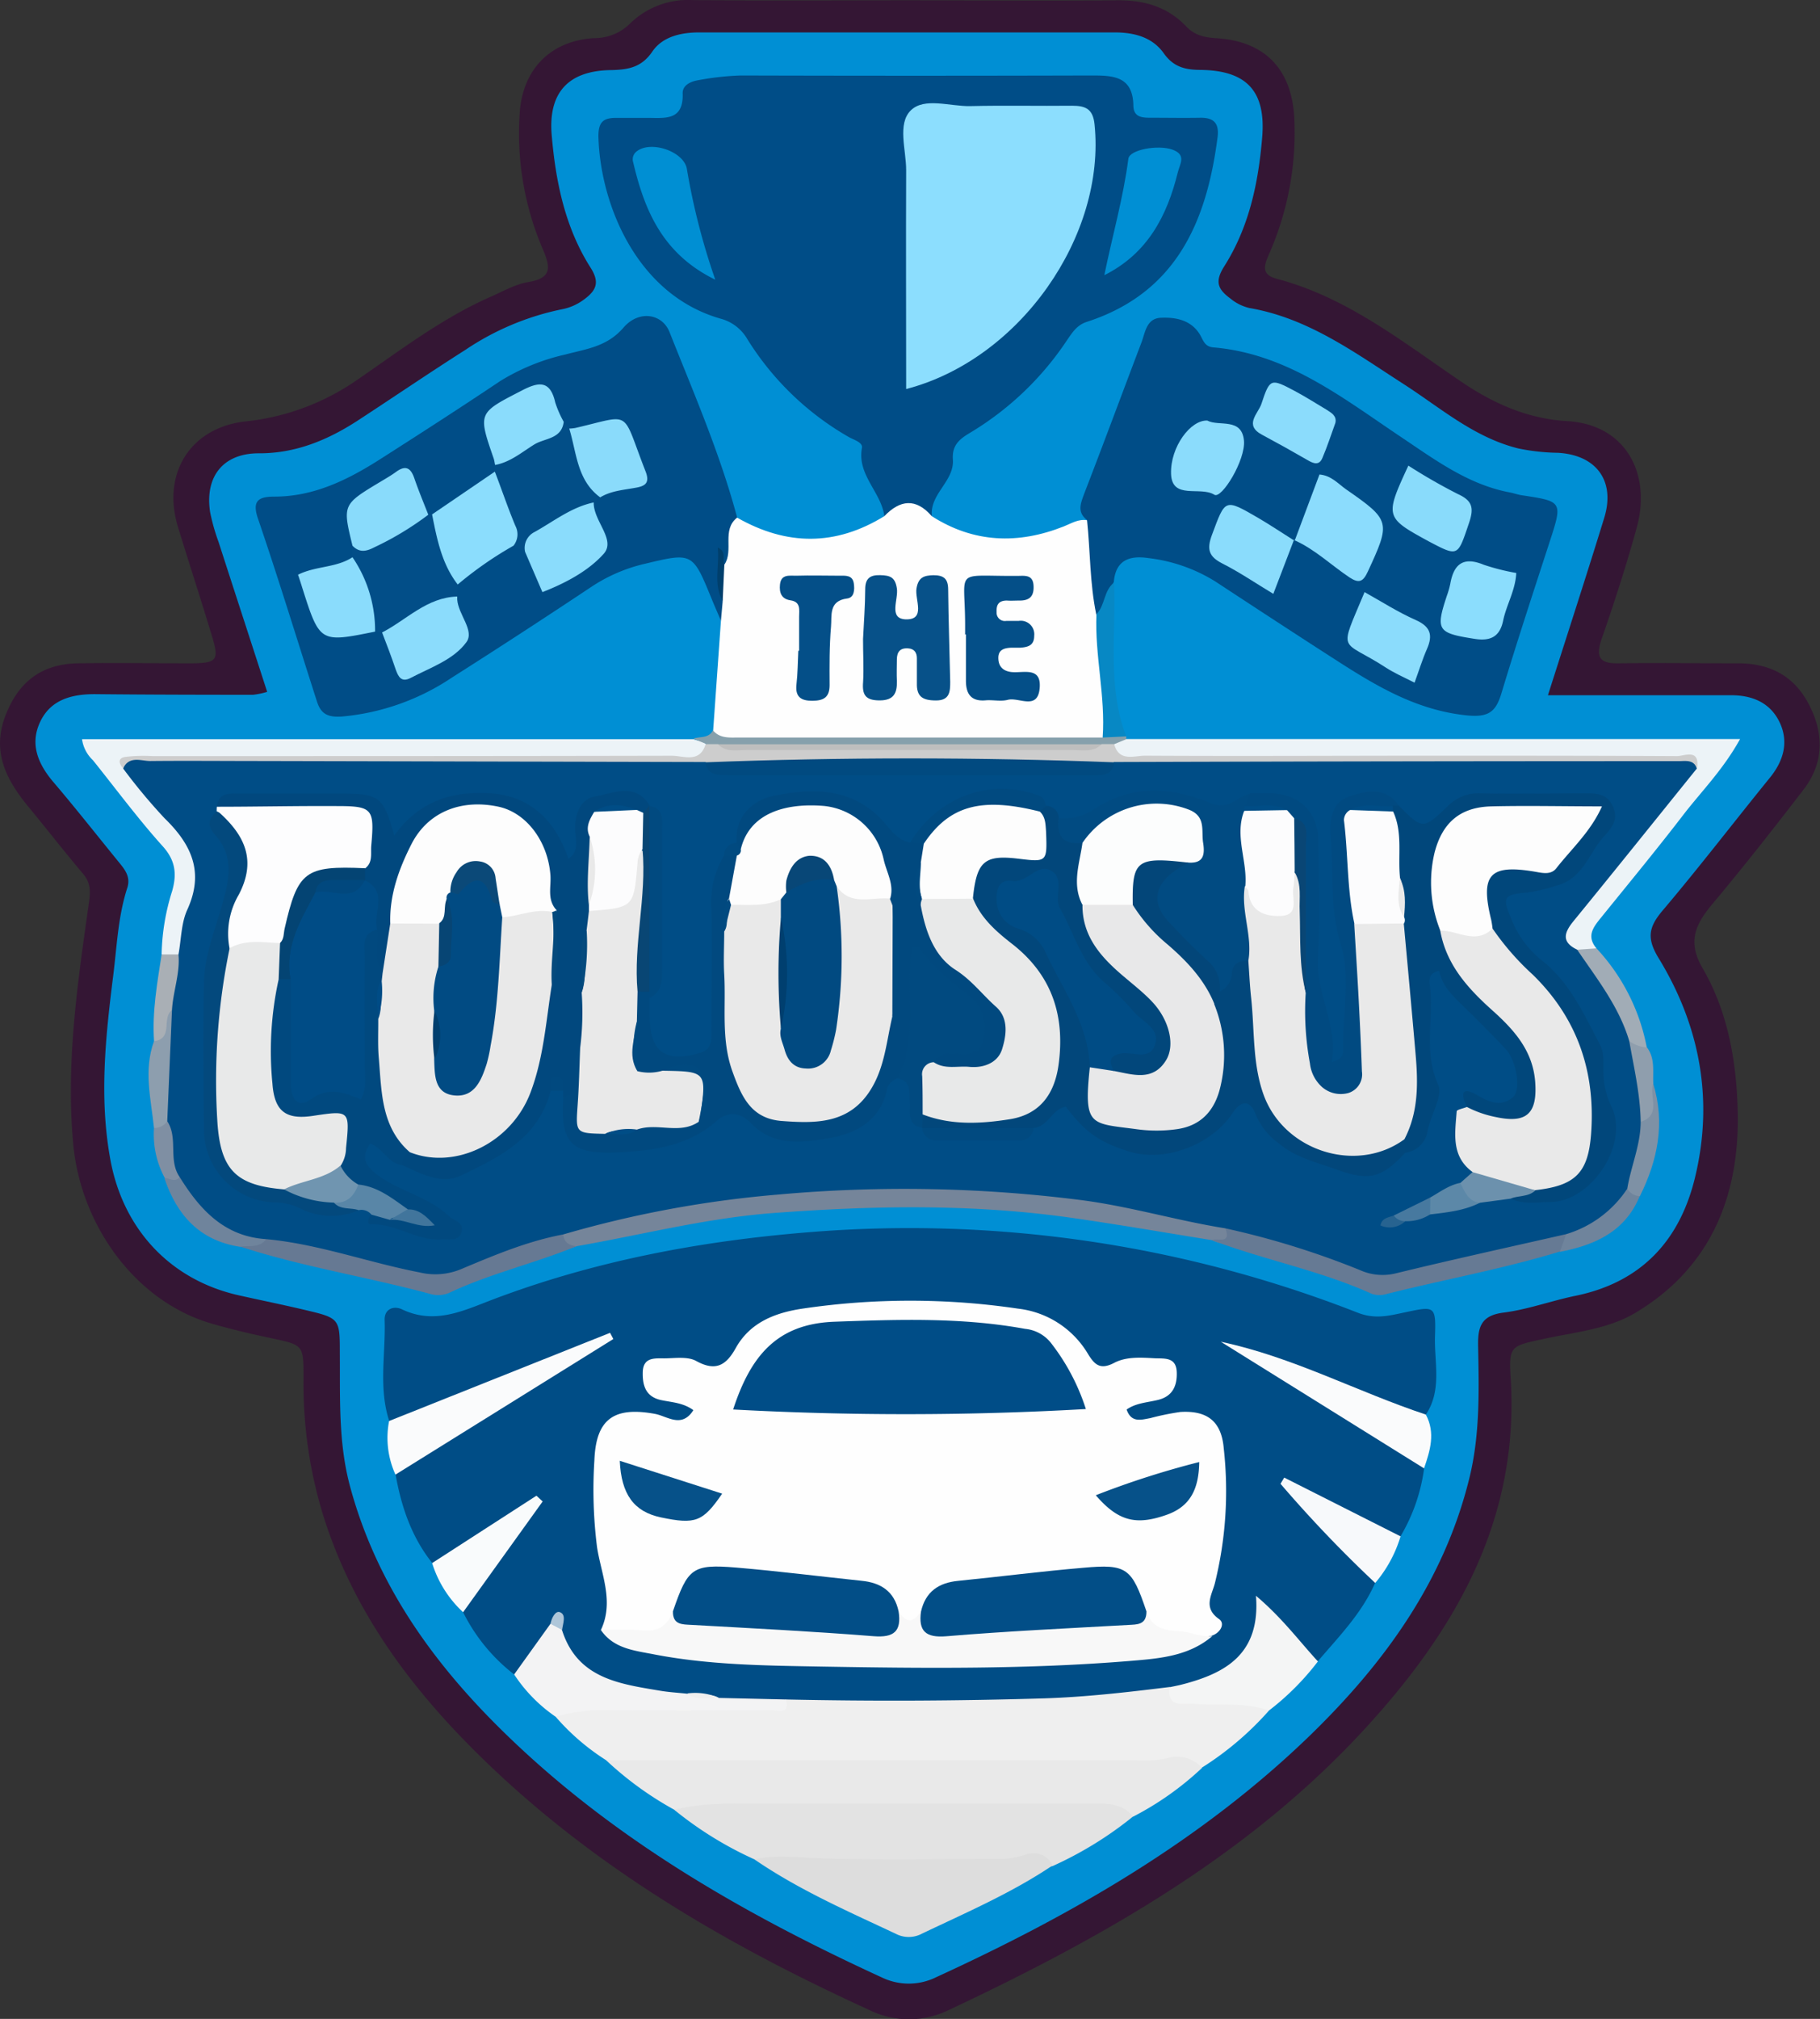 <svg xmlns="http://www.w3.org/2000/svg" viewBox="0 0 293.8 325.75"><rect x="0" y="0" width="293.8" height="325.75" fill="#333333" stroke="none"/><defs><style>.cls-1{fill:#341634;}.cls-2{fill:#008fd4;}.cls-3{fill:#004d86;}.cls-4{fill:#004d87;}.cls-5{fill:#fefefe;}.cls-6{fill:#efefef;}.cls-7{fill:#e9e9e9;}.cls-8{fill:#e3e3e3;}.cls-9{fill:#ecf3f7;}.cls-10{fill:#ddd;}.cls-11{fill:#75859a;}.cls-12{fill:#f3f3f4;}.cls-13{fill:#fafbfc;}.cls-14{fill:#f4f5f5;}.cls-15{fill:#667a94;}.cls-16{fill:#667993;}.cls-17{fill:#f9fbfc;}.cls-18{fill:#f7f9fb;}.cls-19{fill:#86a0ac;}.cls-20{fill:#0788c4;}.cls-21{fill:#a1acb6;}.cls-22{fill:#6f849c;}.cls-23{fill:#8d9eae;}.cls-24{fill:#7e91a5;}.cls-25{fill:#a9afb5;}.cls-26{fill:#8f9ead;}.cls-27{fill:#7f8fa3;}.cls-28{fill:#f8f8f8;}.cls-29{fill:#aec6d9;}.cls-30{fill:#8cdefe;}.cls-31{fill:#008fd3;}.cls-32{fill:#8bdcfd;}.cls-33{fill:#8adcfc;}.cls-34{fill:#8bdcfc;}.cls-35{fill:#8bddfd;}.cls-36{fill:#89dbfb;}.cls-37{fill:#024e88;}.cls-38{fill:#024e87;}.cls-39{fill:#8adbfb;}.cls-40{fill:#003f6c;}.cls-41{fill:#075189;}.cls-42{fill:#044f88;}.cls-43{fill:#cdcdcd;}.cls-44{fill:#bebebe;}.cls-45{fill:#065189;}.cls-46{fill:#02477b;}.cls-47{fill:#01477b;}.cls-48{fill:#01497f;}.cls-49{fill:#01487e;}.cls-50{fill:#fdfdfe;}.cls-51{fill:#014b82;}.cls-52{fill:#014a81;}.cls-53{fill:#014a80;}.cls-54{fill:#03497d;}.cls-55{fill:#6c91ad;}.cls-56{fill:#5986a7;}.cls-57{fill:#5c88a8;}.cls-58{fill:#47799f;}.cls-59{fill:#276390;}.cls-60{fill:#e8e9e9;}.cls-61{fill:#e8e8e9;}.cls-62{fill:#004c85;}.cls-63{fill:#fcfdfd;}.cls-64{fill:#fdfdfd;}.cls-65{fill:#034679;}.cls-66{fill:#fcfcfd;}.cls-67{fill:#094674;}.cls-68{fill:#004c86;}.cls-69{fill:#044473;}.cls-70{fill:#054a7d;}.cls-71{fill:#7095b0;}.cls-72{fill:#41759c;}.cls-73{fill:#094675;}.cls-74{fill:#003f6f;}.cls-75{fill:#084777;}.cls-76{fill:#014b83;}.cls-77{fill:#074574;}.cls-78{fill:#013f6e;}.cls-79{fill:#0b4978;}</style></defs><title>Asset 1</title><g id="Layer_2" data-name="Layer 2"><g id="Layer_1-2" data-name="Layer 1"><path class="cls-1" d="M146.21.05c11.33,0,22.66.1,34,0,4.42-.06,8.23,1,11.29,4.23,1.39,1.46,3,1.77,4.92,1.89,8,.51,12.22,5.23,12.53,13.17A48.62,48.62,0,0,1,205,40.68c-.75,1.76-1.73,3.56,1.09,4.3,11.42,3,20.43,10.28,29.91,16.68,5.23,3.54,10.77,5.93,17,6.29,9.51.55,13.58,8.56,11.23,17.13-1.67,6.08-3.62,12.1-5.7,18.07-1,3-.22,3.92,2.78,3.88,6.33-.1,12.66,0,19,0,5.11-.07,9.1,1.82,11.56,6.37,2.6,4.8,2.65,9.63-.77,14.06-4.76,6.18-9.58,12.33-14.59,18.3-2.75,3.28-4.21,6.09-1.67,10.45,4.18,7.17,5.54,15.42,5.68,23.52.23,13.38-4.42,24.85-16.48,32.07-4.46,2.67-9.77,3.13-14.79,4.22-5.38,1.17-5.71,1.09-5.38,6.35,1.43,22.85-8.94,40.74-23.7,56.74-18.75,20.33-42.32,33.59-67,45.2a14.59,14.59,0,0,1-12.95-.05C118.35,314.26,97.7,302.39,80,285.76,67.71,274.2,57.57,261.32,52.33,245A71.86,71.86,0,0,1,49,222.46c0-5.48,0-5.43-5.16-6.53-3.25-.69-6.49-1.44-9.68-2.37C21.89,210,13,197.72,11.81,184.48s.75-26.1,2.57-39c.25-1.82.2-3.12-1-4.53-3-3.54-5.86-7.23-8.82-10.81C1,125.8-1.35,121.31.87,115.49c2.06-5.4,5.79-8.35,11.64-8.46,6.16-.11,12.33,0,18.49,0,4.07-.06,4.39-.53,3.21-4.42-1.78-5.89-3.69-11.74-5.49-17.62C26.1,76.37,30.76,69,39.59,68a38.56,38.56,0,0,0,18-6.66c7-4.8,13.77-10,21.58-13.44,2-.87,3.93-2,6-2.37,4-.63,3.73-2.41,2.4-5.45a47.36,47.36,0,0,1-3.7-21.42C84.18,11.4,88.71,6.54,96,6.15a8.13,8.13,0,0,0,5.74-2.38,13.36,13.36,0,0,1,10-3.76C123.23.13,134.72.05,146.21.05Z"/><path class="cls-2" d="M43.13,111.63c-2.66-8.2-5.27-16.21-7.86-24.22a32.63,32.63,0,0,1-1.35-4.77c-.88-5.73,2.08-9.52,7.9-9.5s11-2.09,15.83-5.22c5.85-3.81,11.62-7.75,17.51-11.49a43.49,43.49,0,0,1,15.51-6.52,8.58,8.58,0,0,0,3.61-1.59c2-1.47,2.59-2.77,1-5.22-4.08-6.45-5.58-13.82-6.22-21.3-.58-6.83,2.66-10.38,9.52-10.49,2.82-.05,5-.43,6.73-3C107,5.86,110,5.23,112.91,5.23h67c3.12,0,6.08.73,7.95,3.36,1.54,2.18,3.38,2.67,5.89,2.69,7.52.07,10.63,3.45,10,10.92s-2.15,14.51-6.14,20.8c-1.56,2.47-1,3.68,1,5.16a7.52,7.52,0,0,0,3.08,1.54c9.5,1.63,17,7.19,24.83,12.23,6,3.85,11.4,8.65,18.59,10.43a34.07,34.07,0,0,0,6.4.7c6.21.36,9.28,4.56,7.46,10.49-2.87,9.33-5.9,18.62-9.09,28.63h20.26c3,0,6,0,9,0,3.65-.08,6.7,1.17,8.22,4.53,1.4,3.12.52,6.12-1.67,8.8-5.77,7.1-11.34,14.37-17.25,21.35-2.26,2.66-2.69,4.46-.7,7.72,6.58,10.75,8.87,22.54,6,34.92-2.36,10.38-8.56,17.36-19.42,19.58-3.89.8-7.69,2.21-11.61,2.71-3.62.46-4.16,2.31-4.1,5.39.14,7.13.32,14.27-1.41,21.31-4.08,16.59-13.65,29.77-25.62,41.42-17.53,17-38.4,29-60.43,39.1a10,10,0,0,1-8.67.11c-23.11-10.61-44.95-23.19-63-41.47-10.62-10.77-19-23-23-37.92-1.88-7.06-1.56-14.15-1.62-21.28,0-5.73,0-5.76-5.67-7.1-3.54-.84-7.12-1.56-10.68-2.36-11-2.48-18.59-10.62-20.67-21.76-1.86-10-.81-19.88.43-29.76.6-4.76.78-9.61,2.28-14.22.62-1.92-.57-3.15-1.61-4.44-3.47-4.26-6.87-8.58-10.43-12.75C6.09,123.16,4.8,120,6.5,116.44S11.57,112,15.32,112c8.49.09,17,.1,25.48.11A12.88,12.88,0,0,0,43.13,111.63Z"/><path class="cls-3" d="M83,270.17a28.89,28.89,0,0,1-8.22-10c-.9-3.31,1.75-5.17,3.18-7.48a68.24,68.24,0,0,1,5.1-6.88c-2.74,1.84-5.4,3.69-8.15,5.38-1.57,1-3.16,2-5.13,1-3.35-4.18-5-9.1-5.92-14.27.61-2.28,2.38-3.54,4.23-4.67,8.76-5.35,17.07-11.46,25.4-15.06a211.16,211.16,0,0,1-24.09,10.62c-2.08.8-4.26,2.13-6.57.46-1.75-5.36-.56-10.85-.74-16.28-.06-1.79,1.46-2.36,2.8-1.73,5.27,2.51,9.82.26,14.65-1.58,16.39-6.21,33.41-9.43,50.9-10.85a198.61,198.61,0,0,1,88.8,13c2.85,1.1,5.17.41,7.7-.11,4.67-1,4.87-1,4.71,3.85-.14,4.24,1.17,8.69-1.46,12.65-2.1,1.68-4.13.45-6.07-.3-7.55-2.94-15.18-5.73-21.26-9.24,7.75,3.5,15.61,9,23.76,14a6.91,6.91,0,0,1,3.28,4.19,28.92,28.92,0,0,1-3.81,11c-5.62.55-9.4-3.71-14.1-5.22,2.2,2.58,4.81,5,7.31,7.58,1.41,1.45,2.75,2.92,2.7,5.13-2.13,4.9-5.83,8.66-9.22,12.63-4,.24-4.88-4.18-8.32-5.43-2.56,8.24-9.35,10.4-16.91,11.39-3.57,1.73-7.56,1.61-11.22,1.73-16.38.51-32.78,1.08-49.17-.11-3.51-.32-7,0-10.55-.23-1.91-.32-3.76-1-5.74-.91-3.63,0-7.28.2-10.78-.88-4.7-1.46-8.87-3.66-10.48-8.79-.18-.17.09-.69-.49-.56C87.31,266.53,86.69,270,83,270.17Z"/><path class="cls-4" d="M142.76,83.28c-.51-3.89-4.42-6.63-3.62-11,.17-.94-1.37-1.31-2.2-1.81A46.42,46.42,0,0,1,120.6,54.65a7.05,7.05,0,0,0-4.27-3.23c-13.8-3.94-19.5-18.9-19.73-29.48,0-2.37.92-2.92,2.88-2.92,1.66,0,3.33,0,5,0,2.83,0,5.9.53,5.72-4,0-1.24,1.21-1.86,2.47-2.07a44.54,44.54,0,0,1,6.93-.77q28.22.08,56.43,0c3.53,0,6.86,0,6.93,4.89C183,19,184.51,19,185.87,19c2.66,0,5.32.05,8,0,2.18,0,2.95,1,2.68,3.14-1.76,13.68-6.7,25.12-21.1,29.79-1.63.53-2.34,1.72-3.19,2.94a49,49,0,0,1-15.73,15c-1.68,1-2.87,2-2.71,4.28.25,3.48-3.7,5.49-3.4,9.06C147.86,84.45,145.31,83.39,142.76,83.28Z"/><path class="cls-4" d="M175.48,83.91c-1.69-1.32-1-2.75-.41-4.38,3.12-8.07,6.12-16.18,9.19-24.26.63-1.65.79-3.9,3.16-4s4.73.36,6.16,2.52c.63.94.77,2.13,2.27,2.26,11.89,1,20.83,8.11,30.22,14.4,5.51,3.68,10.89,7.73,17.64,9,.65.12,1.28.36,1.94.46,6.66,1,6.63,1,4.45,7.69-2.62,8.06-5.27,16.12-7.72,24.24-.92,3.07-2.13,3.95-5.67,3.58-7.82-.82-14.18-4.51-20.49-8.56-6.72-4.31-13.4-8.69-20.08-13.07a26.18,26.18,0,0,0-10.74-3.74c-3.05-.46-5.3.31-5.6,3.86-.65,1.14-.64,2.48-1.06,3.69-.52,1.5-1.37,2.15-2.86,1A13.89,13.89,0,0,1,175.48,83.91Z"/><path class="cls-4" d="M116.38,100.15c-.52-1.22-1.06-2.44-1.56-3.67-3-7.33-3.08-7.34-10.65-5.53a26.31,26.31,0,0,0-8.65,3.7q-11.22,7.47-22.59,14.69a37.88,37.88,0,0,1-17.69,6.27c-2.36.17-3.44-.43-4.08-2.44C48,103.35,45,93.5,41.66,83.73c-1-2.89,0-3.6,2.63-3.6,6.43,0,11.92-2.74,17.16-6.09,6.45-4.12,12.89-8.26,19.24-12.52A34.47,34.47,0,0,1,91.26,57.2c3.4-.91,6.72-1.24,9.4-4.35,2.48-2.87,6.24-2.25,7.42.73C112,63.45,116.25,73.22,119,83.52c.47,2.76,1.83,5.68-1.41,7.76.82,1.69-2.17-2.28-.77.53a12,12,0,0,1,1.34,6.12C117.9,98.94,117.71,100,116.38,100.15Z"/><path class="cls-5" d="M116.38,100.15l.28-3.11c-.33-2-.69-4,.27-5.93,1.57-2.29-.49-5.57,2.06-7.59,8,4.56,15.9,4.61,23.77-.24,2.55-2.66,5.1-2.94,7.65,0,6.81,4.36,14,4.56,21.31,1.66,1.23-.48,2.35-1.24,3.76-1,.53,5,.44,10.16,1.48,15.16,2,6.75,3,13.56,1.09,20.53-1.63,1.11-3.5.92-5.31.92q-25.68,0-51.36,0c-2.35,0-5.21.72-6.26-2.62Z"/><path class="cls-6" d="M126.89,274.21q20.87.45,41.7-.18c6.8-.22,13.51-1,20.23-1.83,1.67,1.79,3.73.71,5.65.81,3.66.2,7.82-1.18,10.37,3A50,50,0,0,1,194,285.22a78.79,78.79,0,0,1-13.38.92q-35.83,0-71.67,0A24,24,0,0,1,97.83,284,36.78,36.78,0,0,1,89.7,277c1.62-3.37,4.78-3.23,7.71-3.11,8.06.32,16.12.84,24.19,1C123.38,275,125.25,275.31,126.89,274.21Z"/><path class="cls-7" d="M97.83,284q41.91,0,83.8,0c2.32,0,4.65.25,7-.37a5.29,5.29,0,0,1,5.4,1.63,48.88,48.88,0,0,1-11.08,7.84c-21.42.12-42.84,0-64.26.05-3.3,0-6.65.2-9.81-1.13A54.25,54.25,0,0,1,97.83,284Z"/><path class="cls-8" d="M108.83,292c4.73-1.16,9.54-1,14.35-1q26.43,0,52.87,0c2.5,0,5-.16,6.85,2.1a59.44,59.44,0,0,1-13,8c-10.16,1.46-20.38.88-30.58,1.09A61.76,61.76,0,0,1,121.77,300,58.6,58.6,0,0,1,108.83,292Z"/><path class="cls-9" d="M181.76,119.24H280.9c-2.65,4.8-6,8.19-8.93,11.93-4.34,5.66-8.89,11.17-13.38,16.72-1.27,1.57-2.61,3.07-.87,5.13a2.84,2.84,0,0,1-2.65,1.15c-3.74-2.44-4.17-4.09-1.35-7.9,4.33-5.84,9-11.39,13.51-17.13,1-1.28,3-2.33,1.85-4.55-2.34-1.36-4.88-1-7.36-1-25.28,0-50.56,0-75.84-.05-2.31,0-5.18,1-6.5-2.22C179.38,119.66,180.35,119.2,181.76,119.24Z"/><path class="cls-9" d="M26.09,154a35.93,35.93,0,0,1,1.7-10.23c.76-2.67.58-4.88-1.49-7.19-4-4.44-7.56-9.26-11.3-13.92a5.75,5.75,0,0,1-1.76-3.39h98.7c1,.39,2.55.27,2.4,2.06-1.35,3.16-4.21,2.18-6.52,2.19-25.28.08-50.57,0-75.85.05-2.47,0-5-.34-7.16,1.3-.27,3.53,2.54,5.43,4.52,7.27,6,5.61,3.83,17.11-.36,22.47A2.47,2.47,0,0,1,26.09,154Z"/><path class="cls-10" d="M121.77,300c3.24-.74,6.45-.34,9.74-.21,10.27.41,20.58.17,30.87.11a15.7,15.7,0,0,0,3.38-.72A3.34,3.34,0,0,1,169.9,301c-6.62,4.45-13.93,7.59-21.08,11a4.51,4.51,0,0,1-4.25,0C136.8,308.35,128.9,304.9,121.77,300Z"/><path class="cls-11" d="M195.63,200.1c-7.51-1.21-15-2.51-22.55-3.59-16-2.29-32.08-2-48.18-.79-10.8.8-21.24,3.51-31.85,5.36-2.26.86-2.81-.22-2.55-2.23,1.44-2.7,4.24-3.1,6.76-3.71,23.13-5.61,46.57-6.41,70.2-4.44a162,162,0,0,1,25,4.25,14.39,14.39,0,0,1,5.52,2.14c.73.83,1.53,1.78.68,2.83S196.67,200.55,195.63,200.1Z"/><path class="cls-12" d="M126.89,274.21c.65,2.52-1.32,1.73-2.37,1.73-8.82.06-17.64.09-26.47,0A27,27,0,0,0,89.7,277,24.69,24.69,0,0,1,83,270.17L88.86,262c1.15-.58,1.48.31,1.88,1.06,2.48,7.74,9.2,8.63,15.77,9.73,1.46.25,2.95.33,4.42.49,1.64.64,3.49-.27,5.09.68Z"/><path class="cls-13" d="M62.81,229.28l35.67-14.23.53,1L63.84,237.93A14.3,14.3,0,0,1,62.81,229.28Z"/><path class="cls-14" d="M204.84,276c-4-1.42-8.09-.77-12.14-1.08-1.58-.12-4.4.76-3.88-2.69.65-.14,1.3-.26,1.93-.42,7.06-1.81,12.74-4.9,12-14.33,4.22,3.56,6.94,7.27,10,10.59A42.18,42.18,0,0,1,204.84,276Z"/><path class="cls-13" d="M229.88,236.92l-32.81-20.43c11.61,2.45,22,8.07,33.1,11.75C231.75,231.19,230.87,234.05,229.88,236.92Z"/><path class="cls-15" d="M195.63,200.1c.91-.42,3.18.73,2.18-1.89,1.6-2,3.62-1.2,5.52-.75a87.15,87.15,0,0,1,13.78,4.35c4.23,1.78,8.29,1.66,12.61.55,5.47-1.4,10.95-2.82,16.5-3.9,2.11-.41,4.22-1.09,6.32,0,1.38,1.49.13,2.44-.71,3.47-9.18,2.81-18.64,4.5-27.93,6.84a4,4,0,0,1-2.43,0C213.14,205,204.13,203.31,195.63,200.1Z"/><path class="cls-16" d="M90.92,199.2c.13,1.29,1,1.75,2.13,1.88-6.75,2.78-13.92,4.39-20.55,7.53a4.49,4.49,0,0,1-2.92.2c-10.24-2.78-20.78-4.4-30.89-7.7.9-1.63,2.67-1.85,4.14-2.56,5.92-.71,11.47,1.24,17,2.83,7.1,2.05,13.69,2.34,20.56-1C83.44,198.82,87.07,196.33,90.92,199.2Z"/><path class="cls-17" d="M69.76,252.2,86.6,241.33l1,.93L74.76,260.13A18,18,0,0,1,69.76,252.2Z"/><path class="cls-18" d="M222,255.41a206,206,0,0,1-15.29-16l.6-1,18.78,9.48A20.84,20.84,0,0,1,222,255.41Z"/><path class="cls-19" d="M113.91,120l-2-.8c1.07-.42,2.48,0,3.18-1.36,1.12,1.33,2.65,1.16,4.13,1.16L178,119a2.71,2.71,0,0,1,3.81-.15l0,.42-1.94.8a4.38,4.38,0,0,1-2.51,1.35q-30.45.36-60.88,0A4.38,4.38,0,0,1,113.91,120Z"/><path class="cls-20" d="M181.8,118.82,178,119c.48-6.68-1.29-13.24-1-19.9,1.42-1.44,1.15-3.81,2.84-5.1C180.19,102.27,178.7,110.73,181.8,118.82Z"/><path class="cls-21" d="M254.61,153.24l3.11-.22a32.18,32.18,0,0,1,8.12,16c-1.26,1.09-2.43.63-3.59-.18-3.1-3.74-4.62-8.44-7.53-12.31A2.65,2.65,0,0,1,254.61,153.24Z"/><path class="cls-22" d="M42.92,200c-1.13,1.44-2.78.91-4.23,1.16-6.47-1-10.13-5.1-12.13-11,.9-1.12,2-1,3.23-.67C33.69,193.52,38.45,196.55,42.92,200Z"/><path class="cls-23" d="M24.86,182c-.49-4.67-1.71-9.34,0-14,1-.95.88-2.3,1.2-3.5.38-1.39,1.08-2.39,2.64-1,2.31,6,.22,11.83-.69,17.71C27.19,182.26,26.23,182.93,24.86,182Z"/><path class="cls-24" d="M266.89,174.88c1.93,6.35.71,12.33-2.16,18.11-1.24.88-2.09.27-2.82-.76-1.56-4.07.85-7.58,1.6-11.33C265.37,179.31,264.72,176.3,266.89,174.88Z"/><path class="cls-22" d="M262.7,191.81a2.42,2.42,0,0,0,2,1.18c-2.37,5.76-7.26,7.91-12.9,9l1-2.8C255.41,195.75,258.38,192.87,262.7,191.81Z"/><path class="cls-25" d="M27.74,163c-1.69,1.25.29,4.6-2.87,5-.33-4.74.51-9.38,1.22-14l2.7,0C31.77,157.35,31,160.31,27.74,163Z"/><path class="cls-26" d="M266.89,174.88c-.75,2,1.39,5-2,6.12-2.87-4-4.45-8.22-1.84-13a5.34,5.34,0,0,0,2.82,1C267.21,170.78,266.79,172.88,266.89,174.88Z"/><path class="cls-27" d="M24.86,182A2.45,2.45,0,0,0,27,180.89c4.41,2.18,3.19,5.6,2,9-.74,1-1.6.2-2.4.18A14.83,14.83,0,0,1,24.86,182Z"/><path class="cls-5" d="M97,263c2.16-4.56.07-8.94-.62-13.36a74,74,0,0,1-.43-14c.25-6.66,3.13-8.73,9.78-7.51,2,.37,4.31,2.38,6.2-.6-1.64-1.21-3.49-1.26-5.23-1.63-2.51-.55-3-2.42-2.94-4.54.09-2.51,2.11-2.16,3.69-2.19s3.59-.31,4.91.41c3.13,1.74,4.84.76,6.41-2.07,2.31-4.15,6.37-5.7,10.76-6.36a118.74,118.74,0,0,1,34.81,0,15.13,15.13,0,0,1,11.3,7.32c1.09,1.78,2,2.59,4.24,1.42,1.9-1,4.21-.86,6.38-.74,1.58.1,3.59-.3,3.7,2.21.09,2.2-.65,3.93-3,4.51-1.73.43-3.58.49-5.09,1.56.76,2.19,2.34,1.65,3.8,1.39a41.64,41.64,0,0,1,4.88-1c4.36-.26,6.64,1.53,7,5.9a61.84,61.84,0,0,1-1.45,21.8c-.51,1.9-1.9,3.9.68,5.71,1,.67.32,2.14-1.06,2.65-6.68,1.91-8.79,1.38-12-3-1.71-5-5.28-6.45-10.38-6-5.94.5-11.81,1.29-17.69,2.17a8.37,8.37,0,0,0-5.55,3.83q-3.23,3.29-6.41,0a9.49,9.49,0,0,0-7-4.05q-7.57-1-15.16-1.89c-5.43-.6-9.75.5-11.68,6.26C106.43,265.56,104.74,265.79,97,263Z"/><path class="cls-28" d="M97,263a64.77,64.77,0,0,1,6.83.06c2.55.27,3.94-.86,4.79-3.06,9.46.13,18.9.8,28.32,1.62,3,.26,5.5-.62,8.11-1.62,1.2,1.85,2.39,1.92,3.58,0,3.21,1.66,6.51,1.42,10.08,1.31,8.79-.29,17.54-1.43,26.35-1.31.87,2.61,2.84,3.1,5.35,3.21,1.75.07,3.46,1,5.31.76-3.76,3.23-8.45,3.62-13,4-16.72,1.39-33.48,1.22-50.24.93-9-.16-17.93-.25-26.76-1.94C102.57,266.33,99.09,266.07,97,263Z"/><path class="cls-6" d="M116,273.92c-1.72,0-3.52.52-5.09-.68A9.64,9.64,0,0,1,116,273.92Z"/><path class="cls-29" d="M90.74,263,88.86,262c.19-.95.82-2.21,1.57-1.86C91.46,260.58,90.85,262,90.74,263Z"/><path class="cls-30" d="M146.28,62.77c0-12.07-.05-23.69,0-35.32,0-3.28-1.45-7.46.74-9.63s6.33-.63,9.61-.7c5.49-.13,11,0,16.47-.06,2.14,0,3.34.52,3.59,3C178.55,38,164.67,58,146.28,62.77Z"/><path class="cls-31" d="M115.47,45.13C107,41,104.05,34,102.22,26.21a1.6,1.6,0,0,1,.54-1.77c2.29-1.84,7.71,0,8.13,2.87A108.79,108.79,0,0,0,115.47,45.13Z"/><path class="cls-2" d="M178.27,44.4c1.29-6.33,3.06-12.46,3.88-18.79.19-1.48,4.84-2.29,7.13-1.46s1.18,2.31.85,3.66C188.39,34.88,185.22,40.93,178.27,44.4Z"/><path class="cls-32" d="M209,87.24q2-5.33,4-10.68c1.91.16,3,1.49,4.3,2.4,7.2,5,7.21,5.26,3.5,13.28-.75,1.61-1.39,1.94-2.93.94-3-2-5.63-4.58-9-6.06Z"/><path class="cls-33" d="M208.88,87.12c-1.07,2.79-2.14,5.58-3.33,8.7-2.86-1.72-5.43-3.48-8.19-4.88-2.26-1.14-2.59-2.32-1.69-4.71,2.14-5.73,2-5.82,7.38-2.7,2,1.17,3.94,2.47,5.91,3.71Z"/><path class="cls-34" d="M228.35,110.15c-2-1-3.36-1.61-4.61-2.42-7.38-4.8-7.71-2-3.46-12.19,2.75,1.53,5.4,3.24,8.24,4.49,2.41,1.07,2.82,2.44,1.83,4.69C229.62,106.38,229.09,108.12,228.35,110.15Z"/><path class="cls-35" d="M244.77,92.45c-.14,2.82-1.59,5.13-2.12,7.69s-2,3.35-4.6,2.94c-6-.94-6.34-1.36-4.47-7a13.74,13.74,0,0,0,.54-1.9c.57-3.2,2.13-4.41,5.39-3.06A35.5,35.5,0,0,0,244.77,92.45Z"/><path class="cls-36" d="M227.35,75.13a91.36,91.36,0,0,0,8,4.59c2.39,1.08,2.59,2.29,1.8,4.64-1.85,5.46-1.71,5.51-6.49,3C223.57,83.5,223.53,83.38,227.35,75.13Z"/><path class="cls-34" d="M194.9,67.86c1.84,1,5.55-.55,5.91,3.22.29,3.15-3.61,9.48-4.77,8.75-2.29-1.44-6.88.89-7-3.41S192.19,67.72,194.9,67.86Z"/><path class="cls-34" d="M215.57,68.23c-.72,2-1.32,3.84-2.09,5.65-.53,1.28-1.44.92-2.4.36q-3.63-2.1-7.33-4.08c-3-1.58-.64-3.43-.12-5C205,61,205.16,61.05,209,63.08c1.74.93,3.42,2,5.1,3C214.88,66.59,215.83,67.07,215.57,68.23Z"/><path class="cls-37" d="M56.9,89.91V88.05c4-1.77,7.47-5,12.24-5l.61,0c3.69,2.92,4.52,6.88,4.15,11.29l-.09,1.94c-3.51,3-7,6.18-12.13,5.8l-1.13-.17A16.72,16.72,0,0,1,56.9,89.91Z"/><path class="cls-38" d="M84.77,89.06l-1.88-1c-2.2-3.68-4.26-7.4-3-12l0-1.08c2.65-4,6.63-5.84,11.08-7l.93,1.09c3.39,2.93,4.5,6.87,5,11.1l-1,.82C92.92,84.8,88.72,86.76,84.77,89.06Z"/><path class="cls-35" d="M79.88,76.1C81,79,82,82,83.2,84.85a2.94,2.94,0,0,1-.31,3.2,59.46,59.46,0,0,0-9,6.26C71.32,91,70.54,87,69.75,83Z"/><path class="cls-33" d="M56.9,89.91a21,21,0,0,1,3.65,12c-8.93,1.81-8.93,1.81-11.79-7.18-.19-.62-.39-1.24-.65-2C51,91.29,54.27,91.64,56.9,89.91Z"/><path class="cls-33" d="M84.77,89.06a2.87,2.87,0,0,1,1.54-3.23c3.11-1.73,5.92-4,9.53-4.76-.06,3,3.62,6,1.63,8.27-2.47,2.77-6.16,4.74-9.91,6.2Z"/><path class="cls-34" d="M61.68,102.05c4-2.07,7.23-5.66,12.13-5.8,0,.16,0,.32,0,.49.16,2.42,2.83,5,1.49,6.86-2.07,2.85-5.79,4.1-9,5.78-1.51.79-2-.18-2.43-1.38C63.2,106,62.43,104,61.68,102.05Z"/><path class="cls-36" d="M69.14,83.05a48.8,48.8,0,0,1-8.74,5.27c-1.32.69-2.41.86-3.5-.27-1.62-6.64-1.62-6.64,4.6-10.37.85-.51,1.7-1,2.49-1.58,1.48-1.06,2.3-.61,2.87,1C67.55,79.12,68.37,81.08,69.14,83.05Z"/><path class="cls-39" d="M96.89,80.25c-3.76-2.76-3.79-7.18-5-11.1a6.51,6.51,0,0,0,1-.1c9.32-2.16,7.35-3.11,11.32,7,.74,1.9-.08,2.39-1.61,2.65C100.66,79.06,98.65,79.18,96.89,80.25Z"/><path class="cls-33" d="M91,68.06c-.33,2.77-3,2.62-4.69,3.62-2,1.22-3.91,2.9-6.39,3.34-.07-.32-.11-.66-.21-1-2.58-7.45-2.54-7.37,4.51-11,2.71-1.42,4.59-1.72,5.41,1.91A17.08,17.08,0,0,0,91,68.06Z"/><path class="cls-40" d="M116.93,91.11,116.66,97c-1.56-2.76-.47-5.7-.8-8.66C117.36,89,116.56,90.26,116.93,91.11Z"/><path class="cls-41" d="M139.32,103.08c.13-2.65.34-5.3.35-8,0-1.75.77-2.32,2.41-2.28s2.42.34,2.7,2.13-1.38,4.83,1.35,5c3.42.15,1.51-3.19,1.82-5s1.23-2.07,2.71-2.12c1.66,0,2.39.54,2.4,2.28.05,5,.23,10,.33,14.93,0,1.56-.07,3-2.28,3s-3.16-.64-3.1-2.81c0-1.33,0-2.66,0-4,0-.92-.42-1.54-1.44-1.6-1.28-.08-1.78.6-1.79,1.78s-.05,2.32,0,3.49c.06,1.93-.48,3.13-2.78,3.13s-2.85-.91-2.67-3C139.46,107.75,139.31,105.41,139.32,103.08Z"/><path class="cls-42" d="M155.8,102.41c0-.5,0-1,0-1.49,0-9.4-2-7.92,8.47-8,1.07,0,2.45-.26,2.57,1.51s-.62,2.49-2.3,2.47c-.66,0-1.33.05-2,0-1.31,0-1.72.66-1.66,1.86a1.34,1.34,0,0,0,1.58,1.42c.67,0,1.33,0,2,0a2.18,2.18,0,0,1,2.49,2.4c0,1.63-1.08,1.84-2.3,1.93-.5,0-1,0-1.49,0-1.07.06-2,.33-2,1.63s.65,2.08,2,2.28c1.89.27,5-1,4.67,2.63s-3.37,1.39-5.15,1.87c-1.09.28-2.32,0-3.47.07-2.43.25-3.29-1-3.28-3.19,0-2.49,0-5,0-7.47Z"/><path class="cls-42" d="M129,105c0-1.82,0-3.64,0-5.47,0-1.1.32-2.42-1.4-2.67-1.47-.22-1.82-1.24-1.69-2.54.18-1.75,1.58-1.4,2.64-1.43,2.32-.07,4.64,0,7,0,.94,0,2.08-.13,2.28,1.25.15,1,.08,2.29-1.09,2.43-3,.38-2.43,2.78-2.59,4.53-.27,3.13-.25,6.3-.23,9.45,0,2-1,2.51-2.78,2.52s-2.79-.58-2.57-2.61c.21-1.81.21-3.64.3-5.46Z"/><path class="cls-3" d="M29,189.91c-1.89-2.74-.2-6.26-2-9q.38-9,.76-17.9c.16-3,1.34-6,1.05-9,.45-2.42.43-5.06,1.43-7.24,2.76-6.06.68-10.52-3.69-14.76A92.52,92.52,0,0,1,19.88,124c.95-2.94,3.39-1.38,5-1.38,29.51-.13,59-.08,88.55-.1a33.07,33.07,0,0,0,8.82,1q24.58-.1,49.18,0a32,32,0,0,0,8.83-1c29.52,0,59,0,88.58.09,1.65,0,4.07-1.47,5.09,1.38-6.63,8.21-13.23,16.45-19.91,24.62-1.54,1.88-2,3.38.58,4.62,3.19,4.7,6.76,9.18,8.41,14.75.76,4.32,1.77,8.6,1.84,13,0,3.75-1.57,7.18-2.16,10.81a18,18,0,0,1-9.86,7.34c-9.18,2.09-18.38,4.1-27.53,6.33a8.88,8.88,0,0,1-5.74-.52,134.33,134.33,0,0,0-21.76-6.75c-7.84-1.25-15.46-3.56-23.38-4.57a226.58,226.58,0,0,0-48.77-.88,176.8,176.8,0,0,0-34.74,6.44c-5.76,1.08-11.13,3.35-16.49,5.6a10.81,10.81,0,0,1-6.7.52c-8.32-1.61-16.33-4.59-24.81-5.37C36.19,199.49,32.25,195.15,29,189.91Z"/><path class="cls-43" d="M273.94,124c-.54-1.49-1.85-1.19-2.94-1.19q-45.57,0-91.15.14a2.65,2.65,0,0,1-1.8.74q-31.19-.39-62.37,0a2.65,2.65,0,0,1-1.8-.74l-71.69-.16c-6,0-11.95-.06-17.92,0-1.49,0-3.39-.89-4.39,1.17-.68-.72-.91-1.59.26-1.82A24.52,24.52,0,0,1,24.6,122c27.95,0,55.89,0,83.84-.06,1.89,0,4.52,1.26,5.47-1.87l2,0c2.41.93,4.92.41,7.37.42q24.6.09,49.2,0c1.79,0,3.65.42,5.38-.43l2,0c.78,2.91,3.21,1.87,5,1.87,15.47.09,30.95,0,46.42,0,13.15,0,26.3,0,39.44.07C271.88,122,274.47,120.69,273.94,124Z"/><path class="cls-44" d="M177.84,120.09c-1.37,1.36-3.12.93-4.74.93q-26.23,0-52.47,0c-1.61,0-3.37.43-4.74-.93Z"/><path class="cls-4" d="M175.29,227.35a512.63,512.63,0,0,1-56.94.07c2.83-8.67,7.09-13.83,16.38-14.16,10.31-.37,20.54-.72,30.74,1.15a6.05,6.05,0,0,1,4.22,2.32A34.42,34.42,0,0,1,175.29,227.35Z"/><path class="cls-38" d="M145.06,260c.49,3.21-.74,4.27-4.06,4-9.76-.78-19.54-1.27-29.32-1.82-1.57-.09-3.08,0-3.05-2.19,2.4-7,3.14-7.65,10.24-7.06,6.74.57,13.46,1.42,20.2,2.13C142.16,255.36,144.37,256.74,145.06,260Z"/><path class="cls-38" d="M185.07,260c0,2.2-1.48,2.1-3,2.19-9.77.55-19.55,1-29.31,1.82-3.33.27-4.53-.83-4.08-4,.73-3.19,2.83-4.63,6-4.94,6.73-.67,13.45-1.54,20.19-2.11C181.93,252.32,182.7,253,185.07,260Z"/><path class="cls-45" d="M176.89,241.26a140,140,0,0,1,16.7-5.36c-.06,4.35-1.44,7.16-5.24,8.51C183.36,246.17,180.51,245.44,176.89,241.26Z"/><path class="cls-45" d="M100.05,235.7,116.58,241c-3.13,4.56-4.31,5-9.9,3.83C102.28,243.9,100.29,241.05,100.05,235.7Z"/><path class="cls-46" d="M226.84,186c-3.87,4.2-6,4.54-11.06,2.71-3.23-1.17-6.63-1.94-9.31-4.2a11,11,0,0,1-3.71-4.57c-.89-2.46-2.36-2.51-3.79-.34-3.41,5.17-11,8-16.76,6.18-4.75-1.5-7-3.06-10.16-7.22-2.22.38-2.85,3.24-5.19,3.44-6,1.44-12,1.76-18,0h0a1.79,1.79,0,0,1-.23-2.15c2.18-1.88,4.76-.77,7.15-.85,4.29-.14,9,.53,11.46-4,2.76-5.13,2.25-10.51-.47-15.63a21.65,21.65,0,0,0-5.93-6.57c-2.49-2-4.61-4.26-5.29-7.54,0-5.39,1.69-8.18,6.65-8.53,4.18-.31,4.79-2.51,5-5.7.34-.72.79-1.27,1.71-1a2,2,0,0,1,2,2c1.19,1.81,3.68,2.13,4.74,4.11,1.08,3.17-.17,6.52.72,9.72A18.18,18.18,0,0,0,182.9,156a22.84,22.84,0,0,1,6.27,6.93c1.74,3.29,2.23,6.71-.49,9.67-2.52,2.74-5.66,3.16-9,1.34-2.28-2.21-2.05-4.27.91-5.31,2.72-1,3.26-2,1.08-4-6-5.47-10.85-11.68-12.8-19.76a1.67,1.67,0,0,0-2.2-1.4c-1.12.24-2.47.31-2.91,1.59s.7,2.09,1.56,2.84c7.33,6.37,11.62,14.27,12,24.1,1.09,8,2.22,8.79,11.25,7.89,4.5-.45,7.34-4.63,6.85-10.33-.21-2.47-.91-4.89-.69-7.42a11,11,0,0,1,1.12-2.93c1.84-1.86,1.61-6.58,6.27-4.58,2.75,4.08,2.33,8.88,2.62,13.39.8,12.29,6,17,18.22,15.63,1.31-.14,2.6-.61,3.88.11A1.69,1.69,0,0,1,226.84,186Z"/><path class="cls-47" d="M226.84,186l-.09-2.2c-.32-.38-.81-.78-.74-1.26,1.71-10.95-1.55-21.76-.92-32.67.07-.54.13-1.09.16-1.63.13-2.16-.68-4.17-1.09-6.24a75.58,75.58,0,0,1-.47-10.42,3.44,3.44,0,0,1,.69-1.47,1,1,0,0,1,1.45-.1c3.81,3.83,3.87,3.89,7.85.09A6.94,6.94,0,0,1,239,128c5.47.11,10.95,0,16.43,0,2,0,4-.15,5,2.27.86,2.15-.34,3.38-1.59,4.79-2.42,2.73-3.3,6.75-7.67,7.86a27,27,0,0,1-4.68,1.1c-3.76.28-4,.81-2.57,4.12a16,16,0,0,0,4.86,6.73c4.6,3.57,6.87,8.71,9.48,13.64.75,1.41.54,2.91.58,4.38a12.91,12.91,0,0,0,1.29,5.66c2.94,6-3.19,15.35-9.9,15.4-2.13,0-4.33.48-6.37-.58.44-1.85,2.27-2,3.5-2.82,6.32-2,7.26-3.29,7.49-9.79.33-8.8-3-16.08-9-22.31-2.4-2.5-4.9-4.92-6.32-8.17-2.91-8.22-.76-11.79,7.69-12,4-.08,5.08-3,7.38-5.83a47.4,47.4,0,0,0-15.08-.05c-4.59.81-7,5.26-6.41,10.8.25,2.3.94,4.53,1.2,6.84a29.59,29.59,0,0,0,7.86,11.31c3.7,3.52,6.71,7.47,7.34,12.7.41,3.38-.4,6.62-3.93,7.8s-7,.8-8.77-3.28c-1-1.95-.93-3.38,1.57-1.91,2.06,1.21,3.92,2,5.84.39,1.37-1.11.59-5.92-1.12-7.74-2.27-2.42-4.62-4.77-7-7.08-1.67-1.62-3.32-3.2-3.76-5.58-2,.36-1.57,1.83-1.47,2.78.55,5.17-1.08,10.38,1.3,15.62.83,1.82-1.38,5-1.78,7.81A4.2,4.2,0,0,1,226.84,186Z"/><path class="cls-48" d="M104.89,161c0,1,0,2,0,3,0,5.71,2.51,7.5,8,5.92,2.29-.66,1.93-2.42,1.94-4,0-6.49.16-13,0-19.46a14.55,14.55,0,0,1,2.07-8.44,1.79,1.79,0,0,1,2.24-.16c1.64,2.3.82,4.68.25,7a9.91,9.91,0,0,0-.41,5.26c.26,6.78-.84,13.61.81,20.33,1.55,6.34,3.52,8.19,8.73,8.41,6.48.29,9.76-1.84,11.77-7.66a46.61,46.61,0,0,0,1.84-7.74,28.81,28.81,0,0,0,.23-16.48,4.66,4.66,0,0,1,0-1.49,19.9,19.9,0,0,0-1.24-5.32c-2.58-8.82-11.58-11.25-18.38-5a7.59,7.59,0,0,1-2.73,2.1c-.88,0-1.39-.35-1.08-1.34-.36-4.34,2.75-6.85,5.93-7.51,6.15-1.26,12.54-1.42,17.51,3.88,1.32,1.41,2.39,3.24,4.55,3.64a1.88,1.88,0,0,1,2.25-.2,4,4,0,0,1,1.13,2.94c-.19,2.51-1.11,5,.2,7.51a19.54,19.54,0,0,0,6.86,10,17.07,17.07,0,0,1,5.47,6.3c1.71,3.73.83,7.69-2.12,9.77-3.22,2.26-7,2-10.21-.79-.22-2.49,1.71-2.94,3.43-3.43,3.78-1.06,3.15-3.18,1.37-5.51-1.62-2.11-4-3.29-6.06-5.15-1.23,5.74,1.89,12.37-4.31,16.54-.75.4-1.55.87-1.71,1.72-1,5.17-5.1,7.28-9.37,8s-9,1.41-12.66-2.45c-1.64-1.73-3.73-1.88-5.38-.42-4.56,4.06-10,4.85-15.77,5.15-7.91.42-9.64-1.48-9.09-9,1.06-1.27.44-2.76.47-4.14,0-1.82,0-3.58,2.29-4.12,3.14,2.11,2.06,5.29,2,8.16-.06,1.94-.33,3.77,2.39,3.91a10.34,10.34,0,0,0,4.75-.4c2.62-.77,5.58.29,8-1.52,1.72-4.61,1.25-5.05-4.72-4.32a4.92,4.92,0,0,1-3.79-1.43c-1.34-2.44-.65-5.23-1.4-7.78a7.32,7.32,0,0,1,1.28-5.15,2.17,2.17,0,0,1,2.4-.6A.89.89,0,0,1,104.89,161Z"/><path class="cls-49" d="M93.69,169c-1.17,1.4-.73,3.09-.8,4.68s0,3-2,3.31v-1a1.2,1.2,0,0,0-2,0c-1.93,7.65-8.32,10.76-14.55,13.71-3.13,1.48-6.42-.37-9.44-1.72-.85-1.13-.36-1.95.6-2.67a3.28,3.28,0,0,1,1.4-.44c14,.27,17.22-7,19-18,.44-2.77,1-5.52,1.34-8.31A21.93,21.93,0,0,0,88.05,148a66.47,66.47,0,0,1-1.29-6.78c-.58-4.95-3.37-8.21-7.25-9A10.31,10.31,0,0,0,68,137.91a36.8,36.8,0,0,0-3.43,11.82c0,2.85-.17,5.62-2.74,7.53-3.57-1.13-1.91-4.25-2.48-6.52-1-2.79.45-6-1.4-8.63a5.87,5.87,0,0,1-.33-2.42c.27-7.25,0-7.32-7.26-7.62-5.15-.22-10.6,1.48-15.37-1.9.31-2.42,2.17-2.12,3.8-2.12,5.48,0,11,0,16.44,0,6,0,6.71.57,8.41,6.77,3.88-5.4,9.06-7.18,15.31-6.84,6,.33,10.49,3.75,12.81,10.59,1.79-1.24,1.17-3.05,1.1-4.51-.13-2.66.86-5.16,3.2-5.55,2.89-.48,6.53-2.37,8.86,1.53l-.15.68a2.84,2.84,0,0,1-1,1,4.23,4.23,0,0,1-1.31.3c-1.6-.09-3.27-.5-4.56.93-1,1-.93,2.28-1.19,3.49-.59,3-.21,6.09-.31,9.13,0,.54,0,1.08,0,1.62a10.7,10.7,0,0,1,.12,3.34,18.19,18.19,0,0,0-.46,10C95.6,163.45,97,166.9,93.69,169Z"/><path class="cls-7" d="M240.94,149.82a42.87,42.87,0,0,0,6.48,7.43c7.26,7.08,10.18,15.76,9.42,25.78-.48,6.22-2.56,8.29-9,9-3.57-.33-7.84,1.75-10.15-2.94-3.48-2.56-2.8-6.25-2.54-9.77,0-.28,1.08-.47,1.65-.71a17.29,17.29,0,0,0,4.64,1.62c4.92,1.07,6.74-.47,6.39-5.57s-3.39-8.46-6.87-11.59c-4-3.58-7.5-7.41-8.47-12.94C235.22,147.56,238.1,149.24,240.94,149.82Z"/><path class="cls-50" d="M35,130.17c6.46,0,12.92-.15,19.39-.11,5.77,0,6.08.45,5.54,6.4-.11,1.28.29,2.7-1,3.66-6.81,1.11-11.17,4.76-12.3,11.81-.1.61-.88.95-1.47,1.26a12.2,12.2,0,0,1-7.93.48,3.86,3.86,0,0,1-1.1-4.91c2.8-6.23,2.92-12.12-1.15-17.84A6.26,6.26,0,0,1,35,130.17Z"/><path class="cls-51" d="M201.59,155c-1.37,0-2.57.29-2.72,2a3.42,3.42,0,0,1-2,3,106,106,0,0,0-7.3-8c-6.18-6.17-6-8.67.8-14.38,2.1-3.9,1.54-4.85-2.33-5.64-5.27-1.08-9.08,2-13.29,4-3.08.4-4.24-1.06-3.87-4a8.73,8.73,0,0,0,5.66-1.35c6.14-4.12,12.59-3.66,19-1,2.78,1.14,4.22-1.11,6.32-1.6a3.78,3.78,0,0,1,.48,2.73c0,.49,0,1,0,1.47a72.79,72.79,0,0,1,.66,11.52,18.24,18.24,0,0,0,.61,5.74C204,151.59,203.82,153.74,201.59,155Z"/><path class="cls-48" d="M66.16,185.91A2.38,2.38,0,0,0,64.9,188c-2.2-.27-2.93-2.6-5.13-3.5-1.49,2.13-.92,3.53,1.17,5.09,3.58,2.66,8.19,3.47,11.48,6.6.8.76,2.41,1,2.12,2.42-.35,1.78-2,1.29-3.28,1.37-4,.27-7.4-2.63-11.46-2.43-.55,0-.4-1.06.14-1.57a2.87,2.87,0,0,1,3.24-.69,16.9,16.9,0,0,0,1.7.56,3.57,3.57,0,0,0,.58.11.39.39,0,0,1-.49-.11c-2.75-1.22-5.43-2.49-8.13-3.74a6.2,6.2,0,0,1-3.23-4.46c.5-3.76-.64-5.88-4.93-5.87a6,6,0,0,1-5.9-4.52,35.67,35.67,0,0,1-.17-17.06,4.16,4.16,0,0,1,2.1-2.65,2.86,2.86,0,0,1,2.36.11c3.3,3.73,1.52,8.27,1.89,12.45s1.28,4.84,5.26,4c2.53-.53,2.55-2.23,2.58-4.1.07-5.16-.22-10.33.16-15.47.17-2.19-.13-5.44,3.93-4.52.29,2.33-.67,4.81.82,7a1.9,1.9,0,0,1,.88,1.22c.09,2-.2,4.09.37,6.11,0,6.39.44,12.72,3.05,18.7A3.62,3.62,0,0,1,66.16,185.91Z"/><path class="cls-52" d="M200.9,130c.31-.67.63-1.33.94-2,1.17,0,2.34,0,3.5,0,4.48.2,7.4,3.06,7.47,7.54.1,6.33.32,12.68-.06,19-.35,5.86,3.28,10.86,2.22,16.82,2.11-.49,1.83-1.63,1.84-2.53,0-5.5,1.22-11.38-.35-16.39-1.87-6-1.18-11.75-1.64-17.61-.21-2.69.24-5.38,2.9-6.28s5.92-1.76,8.11,1.45l-1,0c-1.36,1.58-3.73,1.63-5,3.31-.61,5.54.13,11,.64,16.5.66,6.9,1.83,13.75,1.43,20.72-.19,3.37-1,6.52-4.75,7.17s-6-2-7.41-5.25c-1.64-4-.74-8.18-1.15-12.26.86-8.69,1.73-17.39-.32-26-.6-.43-1.18-.88-1.79-1.29C204.81,131.6,202.34,131.78,200.9,130Z"/><path class="cls-53" d="M113.88,123q33-1.26,66,0c-.38,2.36-2.22,2.08-3.85,2.08q-29.13,0-58.27,0C116.1,125,114.26,125.31,113.88,123Z"/><path class="cls-54" d="M35,130.92a2.12,2.12,0,0,1,.45.23c4.09,3.7,6,7.71,3.07,13.25A12.45,12.45,0,0,0,37.05,153c2.13,4.11.87,8.39.38,12.54a81,81,0,0,0-.25,14.85c.32,5.36,2.86,9.05,8.6,9.79,2.56,1.54,5.53,1.65,8.35,2.29,1.41.73,3.08,1.12,3.77,2.8a11.16,11.16,0,0,1-9.53-.33,9.49,9.49,0,0,0-4.29-.93,11.77,11.77,0,0,1-11.15-11.34c-.07-8.11-.17-16.24,0-24.35.11-4,1.64-7.94,2.76-11.76,1.28-4.36,2.28-8.22-1-11.9C33.38,133.18,33.66,132.08,35,130.92Z"/><path class="cls-53" d="M144.87,174c3.5-6.72,1.15-14.19,2.36-21.15.63,0,1.14-.12,1.22,0,2.07,3.36,5.24,5.56,8.23,8a5.91,5.91,0,0,1,2.24,4.74c.12,3.09-.74,4.79-4.17,4.45-1.46-.15-3-.19-4,1.34-.3,2.87,1,6.09-1.8,8.42,0,.74-.05,1.47-.08,2.2-2.56-.52-1.88-2.58-2-4.24S147.13,174.42,144.87,174Z"/><path class="cls-53" d="M104.89,161v-1c-.21-.26-.57-.49-.61-.77-1.13-9.76-2.12-19.52.61-29.21h0c2.34.46,2,2.32,2,3.93,0,7.46,0,14.92,0,22.37C106.89,158.2,106.9,160,104.89,161Z"/><path class="cls-53" d="M149.13,136.12l-2.27-.09c4.56-7.54,13.07-10.62,21-7.6.68.26.82,1,1,1.6l-1,.91c-.29.4-.66.92-1.11.89A30.26,30.26,0,0,0,149.13,136.12Z"/><path class="cls-53" d="M148.86,182h18a2.17,2.17,0,0,1-2.39,2H151.25A2.18,2.18,0,0,1,148.86,182Z"/><path class="cls-55" d="M237.71,189.12l10.15,2.94c-1.13,1.11-2.72.79-4,1.34l-4.92.66c-3,.86-3.58-.68-3.19-3.2Z"/><path class="cls-56" d="M57.9,195.26c-1.33-.46-2.94,0-4-1.22.57-2,2.27-2.48,4-2.91,3.15.35,5.49,2.28,7.94,4,.25,2.62-2.25.59-2.88,1.7l-3-.85A2.09,2.09,0,0,0,57.9,195.26Z"/><path class="cls-57" d="M235.72,190.86c.75,1.38,1.25,3,3.19,3.2-2.53,1.28-5.3,1.56-8.06,1.89a1.76,1.76,0,0,1,.05-2.74C232.46,192.32,233.91,191.22,235.72,190.86Z"/><path class="cls-58" d="M230.9,193.21l-.05,2.74a7,7,0,0,1-4,1.09c-1.08.63-1.94.8-1.85-.92Z"/><path class="cls-48" d="M88.89,176c.17-.87-.31-2.31,1-2.31s.83,1.44,1,2.31Z"/><path class="cls-59" d="M225,196.12a2.22,2.22,0,0,0,1.85.92,3.65,3.65,0,0,1-4,.69C223.06,196.5,224.14,196.46,225,196.12Z"/><path class="cls-53" d="M118.87,136l.74,1c.63.86.14,1-.63,1l-2.1,0A2,2,0,0,1,118.87,136Z"/><path class="cls-7" d="M210.78,160.21a46,46,0,0,0,.68,11.36,6,6,0,0,0,2,3.86,4.61,4.61,0,0,0,4.19.93,3.15,3.15,0,0,0,2.2-3.49c-.13-3.8-.31-7.6-.51-11.4-.22-4.13-.48-8.25-.73-12.38,2.64-2.85,5.32-2.41,8-.09.65,7.09,1.31,14.17,1.92,21.25.4,4.65.43,9.27-1.82,13.57-7.7,5.64-19.48,1.93-22.75-7.24-1.8-5.05-1.42-10.42-2-15.66-.21-2-.3-3.94-.44-5.91.71-4-1.22-7.94-.57-12a1.86,1.86,0,0,1,1.84.46c2.08,2,3.59,2.1,4.63-1,.33-1,1-2.31,2.55-1.25C211,147.55,209.59,153.93,210.78,160.21Z"/><path class="cls-60" d="M148.94,179.81c0-2.06,0-4.11-.07-6.17a1.93,1.93,0,0,1,1.87-2.25c1.79,1.21,3.84.56,5.76.75,2.29.21,4.57-.65,5.26-2.84s1.13-5-1-6.88-3.89-4.26-6.49-5.92c-3.57-2.27-4.91-6.38-5.65-10.51a1.9,1.9,0,0,1,.61-1.7c2.8-1.88,5.4-1.49,7.85.68,1.27,3.2,3.76,5.35,6.37,7.38,6.37,5,8.48,11.53,7.45,19.32-.65,5-3.16,8.17-7.9,8.92S153.53,181.58,148.94,179.81Z"/><path class="cls-61" d="M179.81,172.8c3.05.57,6.3,1.74,8.43-1.74,1.5-2.46.5-6.56-2.32-9.5-1.7-1.78-3.72-3.26-5.57-4.92-3.15-2.83-5.62-6-5.61-10.57,2-2.51,4.55-2.27,7.21-1.51,5.28,3.81,9.49,8.68,13.47,13.76A3.36,3.36,0,0,1,196,162a21.93,21.93,0,0,1,.84,14c-1,3.49-3.21,5.7-6.92,6.2a23.4,23.4,0,0,1-6.42,0c-7.44-1-8.61-.32-7.57-10C177.54,170.32,178.52,172.58,179.81,172.8Z"/><path class="cls-62" d="M179.81,172.8l-3.88-.59c-.24-7-4.36-12.55-7.17-18.58a6.93,6.93,0,0,0-4.32-3.78,4.79,4.79,0,0,1-3.54-4.34c-.11-1.82.22-3.69,2.49-3.37,2.51.37,4.1-3.06,6.41-1.58,2.1,1.35.29,4.21,1.31,6,2.35,4.1,3.48,8.92,7.37,12.11a41.27,41.27,0,0,1,4.56,4.6c1.36,1.56,4.08,2.62,3.49,5-.71,3-3.61,1.39-5.54,1.71C178.9,170.36,179.08,171.4,179.81,172.8Z"/><path class="cls-63" d="M182.86,146l-8.12,0c-1.76-3.35-.45-6.69,0-10a14.47,14.47,0,0,1,17.16-5.37c2.83,1.1,2,3.37,2.32,5.37s0,3.33-2.37,3.18C187.13,139.22,184.87,142.47,182.86,146Z"/><path class="cls-64" d="M157.05,145l-8.21.06a10.24,10.24,0,0,1-.18-6l.47-2.93c4.13-6.15,9.24-7.57,18.73-5.18.92.87.91,2,1,3.17.19,5,.21,5-4.57,4.42C158.89,137.91,157.65,139,157.05,145Z"/><path class="cls-65" d="M182.86,146c-.12-7.22.62-7.79,9-6.81A20.12,20.12,0,0,0,189,141c-2.71,2.29-2.89,4.92-.47,7.59,2,2.18,4.08,4.25,6.22,6.26a5.72,5.72,0,0,1,2.15,5.18,2.48,2.48,0,0,1-.85,2c-1.6-3.95-4.44-6.94-7.58-9.65A26.84,26.84,0,0,1,182.86,146Z"/><path class="cls-64" d="M240.94,149.82c-2.71,2.67-5.62.27-8.43.34a20.86,20.86,0,0,1-.93-12.59c1.25-4.83,4.13-7.34,9.16-7.46,5.8-.14,11.61,0,17.86,0-1.8,4.06-4.88,6.81-7.38,10-.8,1-2,.8-3.2.58-7.54-1.32-9.1.37-7.3,7.72A14.66,14.66,0,0,1,240.94,149.82Z"/><path class="cls-66" d="M226.65,149l-8,.09c-1.22-5.52-1-11.19-1.7-16.76a1.88,1.88,0,0,1,1-1.64c2.32-.11,4.65-.51,6.94.25,1.6,3.46.72,7.18,1.12,10.76.85,2-.12,4.28.68,6.33A1.1,1.1,0,0,1,226.65,149Z"/><path class="cls-3" d="M224.85,130.94l-6.94-.25c2.22-1.24,4.62-.45,6.94-.63Z"/><path class="cls-7" d="M226.65,148c-1.36-2-.82-4.18-.68-6.33C227,143.72,226.86,145.87,226.65,148Z"/><path class="cls-7" d="M144.05,164c-.94,4-1.22,8.09-3.43,11.71-3.44,5.63-8.85,5.58-14.41,5.16-5-.37-6.54-4-8-8.06-1.83-5.15-1-10.39-1.3-15.6-.13-2.3,0-4.62,0-6.94,1-1.41-.28-3.37,1.14-4.67a7.16,7.16,0,0,1,8.26-.7,4.74,4.74,0,0,1,1.25,3.32c-.26,5.49-.66,11,.38,16.43.15.64,0-.18.12.47.42,1.62-.19,4.16,2.4,4.14,2,0,2.09-2.2,2.46-3.77a27.58,27.58,0,0,0,.89-6.83c-.08-3.78.15-7.56-.21-11.34-.16-1.66-.23-3.3,1.17-4.58,3.2-.17,6.39-.28,8.89,2.27l.41,1.07A115.27,115.27,0,0,1,144.05,164Z"/><path class="cls-7" d="M94.7,150.05c.13-1,.25-2,.37-3.05,2.65-2.3,6.22-3.8,6.47-8.15.06-1,1-3,2.82-1-.12,7.43.24,14.89-1.44,22.22l-.11,4.76a14.61,14.61,0,0,0,.07,8,7.63,7.63,0,0,0,4.05-.07c7.16-.53,7.51,0,5.86,8.24-3.1,2.12-6.74.07-10,1.27-1.64.66-3.49-.25-5.1.68-4.81-.1-4.76-.1-4.44-4.68.22-3.07.28-6.16.41-9.24a45.43,45.43,0,0,0,.24-8.88C95.07,156.85,93.78,153.36,94.7,150.05Z"/><path class="cls-64" d="M143.7,145c-2.95-.34-6.37,1.31-8.64-2a3.15,3.15,0,0,1-1.23-.49c-3.53-3.28-3.78-3.21-6,1.76a1.81,1.81,0,0,1-1.78.83c-2.59,1.21-5.35.86-8.07.89-.39-.11-.56-.28-.53-.53s.12-.42.22-.42l1.28-7a.85.85,0,0,0,.63-1c1.39-5.84,7.19-7.52,13.44-7a11,11,0,0,1,9.64,8.68C143.13,140.78,144.39,142.76,143.7,145Z"/><path class="cls-67" d="M102.92,160c-.7-7.7,1.5-15.3.8-23-1.94-2-1.67-3.95.12-5.87l1-1.12v30Z"/><path class="cls-53" d="M144.05,164l.06-17.92A42.78,42.78,0,0,1,144.05,164Z"/><path class="cls-53" d="M112.79,181a5.44,5.44,0,0,0,.27-.93c1-7.19,1-7.19-6.13-7.31,2.2-1,5.09-1.73,6.31.33A7.11,7.11,0,0,1,112.79,181Z"/><path class="cls-53" d="M102.88,172.82c-1.63-2.66-.33-5.35-.07-8Z"/><path class="cls-53" d="M148.66,139.05c0,2-.51,4,.18,6a4,4,0,0,0-.25,1A7.44,7.44,0,0,1,148.66,139.05Z"/><path class="cls-3" d="M97.72,182.94a9.3,9.3,0,0,1,5.1-.68C101.26,183.47,99.45,182.89,97.72,182.94Z"/><path class="cls-53" d="M117.7,145.05c.11.32.21.63.31.95-.35,1.42-.7,2.84-1.06,4.26C117,148.5,116.38,146.64,117.7,145.05Z"/><path class="cls-7" d="M66.16,185.91c-4.61-4-4.55-9.66-5-15.07-.2-2.14-.08-4.31-.1-6.46.84-2,.05-4.22.58-6.28l.12-1.07L63,149c2.5-2.49,5.19-2.45,8-.64,1.91,2.09,1.14,4.68,1.29,7.09a75.15,75.15,0,0,0-.32,7.65,13.18,13.18,0,0,0,0,7c.5,1.26-.11,3.36,2,3.4,1.89.05,2.17-1.88,2.53-3.2a79.5,79.5,0,0,0,2.26-16C79,151.72,78.74,149,81,147c2.73-1.63,5.46-2.58,8.14.08a55.05,55.05,0,0,1-.08,11.9c-.91,5.79-1.31,11.69-3.4,17.24C82.61,184.37,73.54,188.83,66.16,185.91Z"/><path class="cls-68" d="M60.89,150c-2.62.59-2,2.72-2,4.41-.07,5.95,0,11.9,0,17.85,0,1.62.37,3.31-.63,5.13-2.63-1.08-5.17-2.16-8.11,0-2.15,1.57-3.21-.28-3.21-2.51q0-8.43,0-16.85c-3.22-5.69.84-9.83,3-14.37,2.47-1.93,5.55-.63,8.21-1.56l.75-.07C62.77,143.9,60.13,147.38,60.89,150Z"/><path class="cls-64" d="M89.16,147.15c-2.79-.62-5.38.7-8.08.85a2.37,2.37,0,0,1-1.51-1.39,25,25,0,0,0-.95-2.76c-.41-1.15-.27-2.94-2-2.9s-2,1.84-2.39,3.22c-.21.67-.52,1.31-.69,2-.5,1.3-.39,3.14-2.6,2.87L63,149c-.14-4.61,1.4-8.83,3.42-12.8,2.65-5.19,8-7.31,14-6.05,4.48.93,8,5.51,8.43,11,.16,1.92-.6,4,1,5.71C89.76,147.38,89.53,147.44,89.16,147.15Z"/><path class="cls-66" d="M103.84,131.16l-.12,5.87a3.81,3.81,0,0,0-.81,2.25c-.6,7.15-.6,7.15-7.84,7.72v-1a46.36,46.36,0,0,0,.13-11c-.76-1.52,0-2.79.72-4,2.27-.88,4.6-.36,6.91-.31Z"/><path class="cls-69" d="M50.92,144c-2.32,4.38-5,8.66-4,14H45c-2.11-2.05-1.84-4,.23-5.87.64-.63.54-1.49.71-2.27,2.13-9.33,3.3-10.2,13-9.77V142h0C56.62,144.19,53.2,141.86,50.92,144Z"/><path class="cls-70" d="M89.16,147.15a3.21,3.21,0,0,0,.67-.26c-.25,4,.91,8.15-.75,12.1C88.8,155,89.75,151.1,89.16,147.15Z"/><path class="cls-7" d="M95.19,135a16.54,16.54,0,0,1-.13,11C94.63,142.35,95.12,138.7,95.19,135Z"/><path class="cls-70" d="M94.7,150.05a36,36,0,0,1-.77,10.09C94.17,156.78,93.07,153.31,94.7,150.05Z"/><path class="cls-3" d="M102.82,130.68l-6.91.31C98.15,129.44,100.47,129.79,102.82,130.68Z"/><path class="cls-60" d="M45.21,152.16c-.08,2-.15,3.91-.23,5.87a53.8,53.8,0,0,0-1,16.83c.33,4.51,2.22,5.83,6.56,5.18,5.95-.89,5.94-.89,5.32,5.2a5.33,5.33,0,0,1-.85,2.82c-1.48,4.95-5.56,3.77-9.11,3.85-7.79-.63-10.38-3.09-10.83-11.26a105.35,105.35,0,0,1,2-27.66C39.65,151.52,42.46,152.09,45.21,152.16Z"/><path class="cls-66" d="M209,140.75c-.07.82-.07,1.64-.21,2.45-.31,1.71,1.07,4.47-2.06,4.59-2.48.1-4.92-.68-5.19-3.93,0-.29-.34-.55-.52-.82.41-4.08-1.78-8.12-.17-12.21a21.94,21.94,0,0,1,6.91-.12l1.16,1.32A10.06,10.06,0,0,1,209,140.75Z"/><path class="cls-3" d="M207.76,130.71l-6.91.12a5.29,5.29,0,0,1,.05-.8C203.18,130.27,205.57,129.43,207.76,130.71Z"/><path class="cls-71" d="M45.85,191.91c2.95-1.5,6.49-1.58,9.11-3.85a7,7,0,0,0,2.88,3.07c-.69,1.85-1.82,3.09-4,2.91A18,18,0,0,1,45.85,191.91Z"/><path class="cls-72" d="M62.9,196.84l2.88-1.7c1.84-.09,3,1.1,4.4,2.56C67.45,198.25,65.26,196.55,62.9,196.84Z"/><path class="cls-68" d="M61.59,158.1a15.17,15.17,0,0,1-.58,6.28C61.05,162.27,60.36,160.09,61.59,158.1Z"/><path class="cls-73" d="M209,140.75c0-2.91-.05-5.81-.08-8.72,2.58.64,1.88,2.77,1.89,4.45,0,7.91,0,15.82,0,23.73-1.13-4.34-.86-8.78-1-13.2C209.71,144.92,210.18,142.72,209,140.75Z"/><path class="cls-52" d="M134.65,142l.41,1a79.05,79.05,0,0,1-.09,23.14,28.14,28.14,0,0,1-.84,3.34,3.78,3.78,0,0,1-4.07,2.92c-1.89-.06-2.92-1.27-3.41-3.06-.3-1.11-.9-2.15-.6-3.36a103.35,103.35,0,0,0,0-17.94v-2.94l.86-1.07C128.78,140.56,131.23,139.43,134.65,142Z"/><path class="cls-74" d="M126.07,148.05a41.28,41.28,0,0,1,0,17.94A100.46,100.46,0,0,1,126.07,148.05Z"/><path class="cls-75" d="M134.65,142c-2.88-.51-5.34.58-7.71,2a7.25,7.25,0,0,1,0-1.92c.52-2,1.56-3.78,3.7-4C133.14,138,134.27,139.74,134.65,142Z"/><path class="cls-76" d="M80.67,146l.41,2c-.46,6.93-.59,13.9-1.89,20.75a23.68,23.68,0,0,1-.63,2.92c-.84,2.59-1.94,5.39-5.19,5.08s-3.19-3.25-3.28-5.76a23,23,0,0,0,0-7.94,16.35,16.35,0,0,1,.67-7.05c1.78-3.49,1.41-7.24,1.34-11A.86.86,0,0,1,72.7,144C76.82,139.34,77.73,139.58,80.67,146Z"/><path class="cls-77" d="M72.15,145c1.41,3,.61,6.09.62,9.15,0,1.16-.91,1.63-2,1.81q.06-3.48.14-7C72.26,148,71.47,146.29,72.15,145Z"/><path class="cls-78" d="M70.14,163.05a9,9,0,0,1,0,7.94A30.58,30.58,0,0,1,70.14,163.05Z"/><path class="cls-49" d="M50.92,144c.23-1.6,1.33-2,2.74-2,1.75,0,3.5,0,5.24,0C57,145.9,53.55,143.25,50.92,144Z"/><path class="cls-79" d="M80.67,146c-.43-.22-1.15-.36-1.23-.67-1.08-4-2.82-4.24-5.37-1.13-.14.17-.9-.17-1.37-.27a5.42,5.42,0,0,1,1-3.2A3.56,3.56,0,0,1,77.49,139,2.92,2.92,0,0,1,80,141.71C80.23,143.14,80.43,144.59,80.67,146Z"/></g></g></svg>